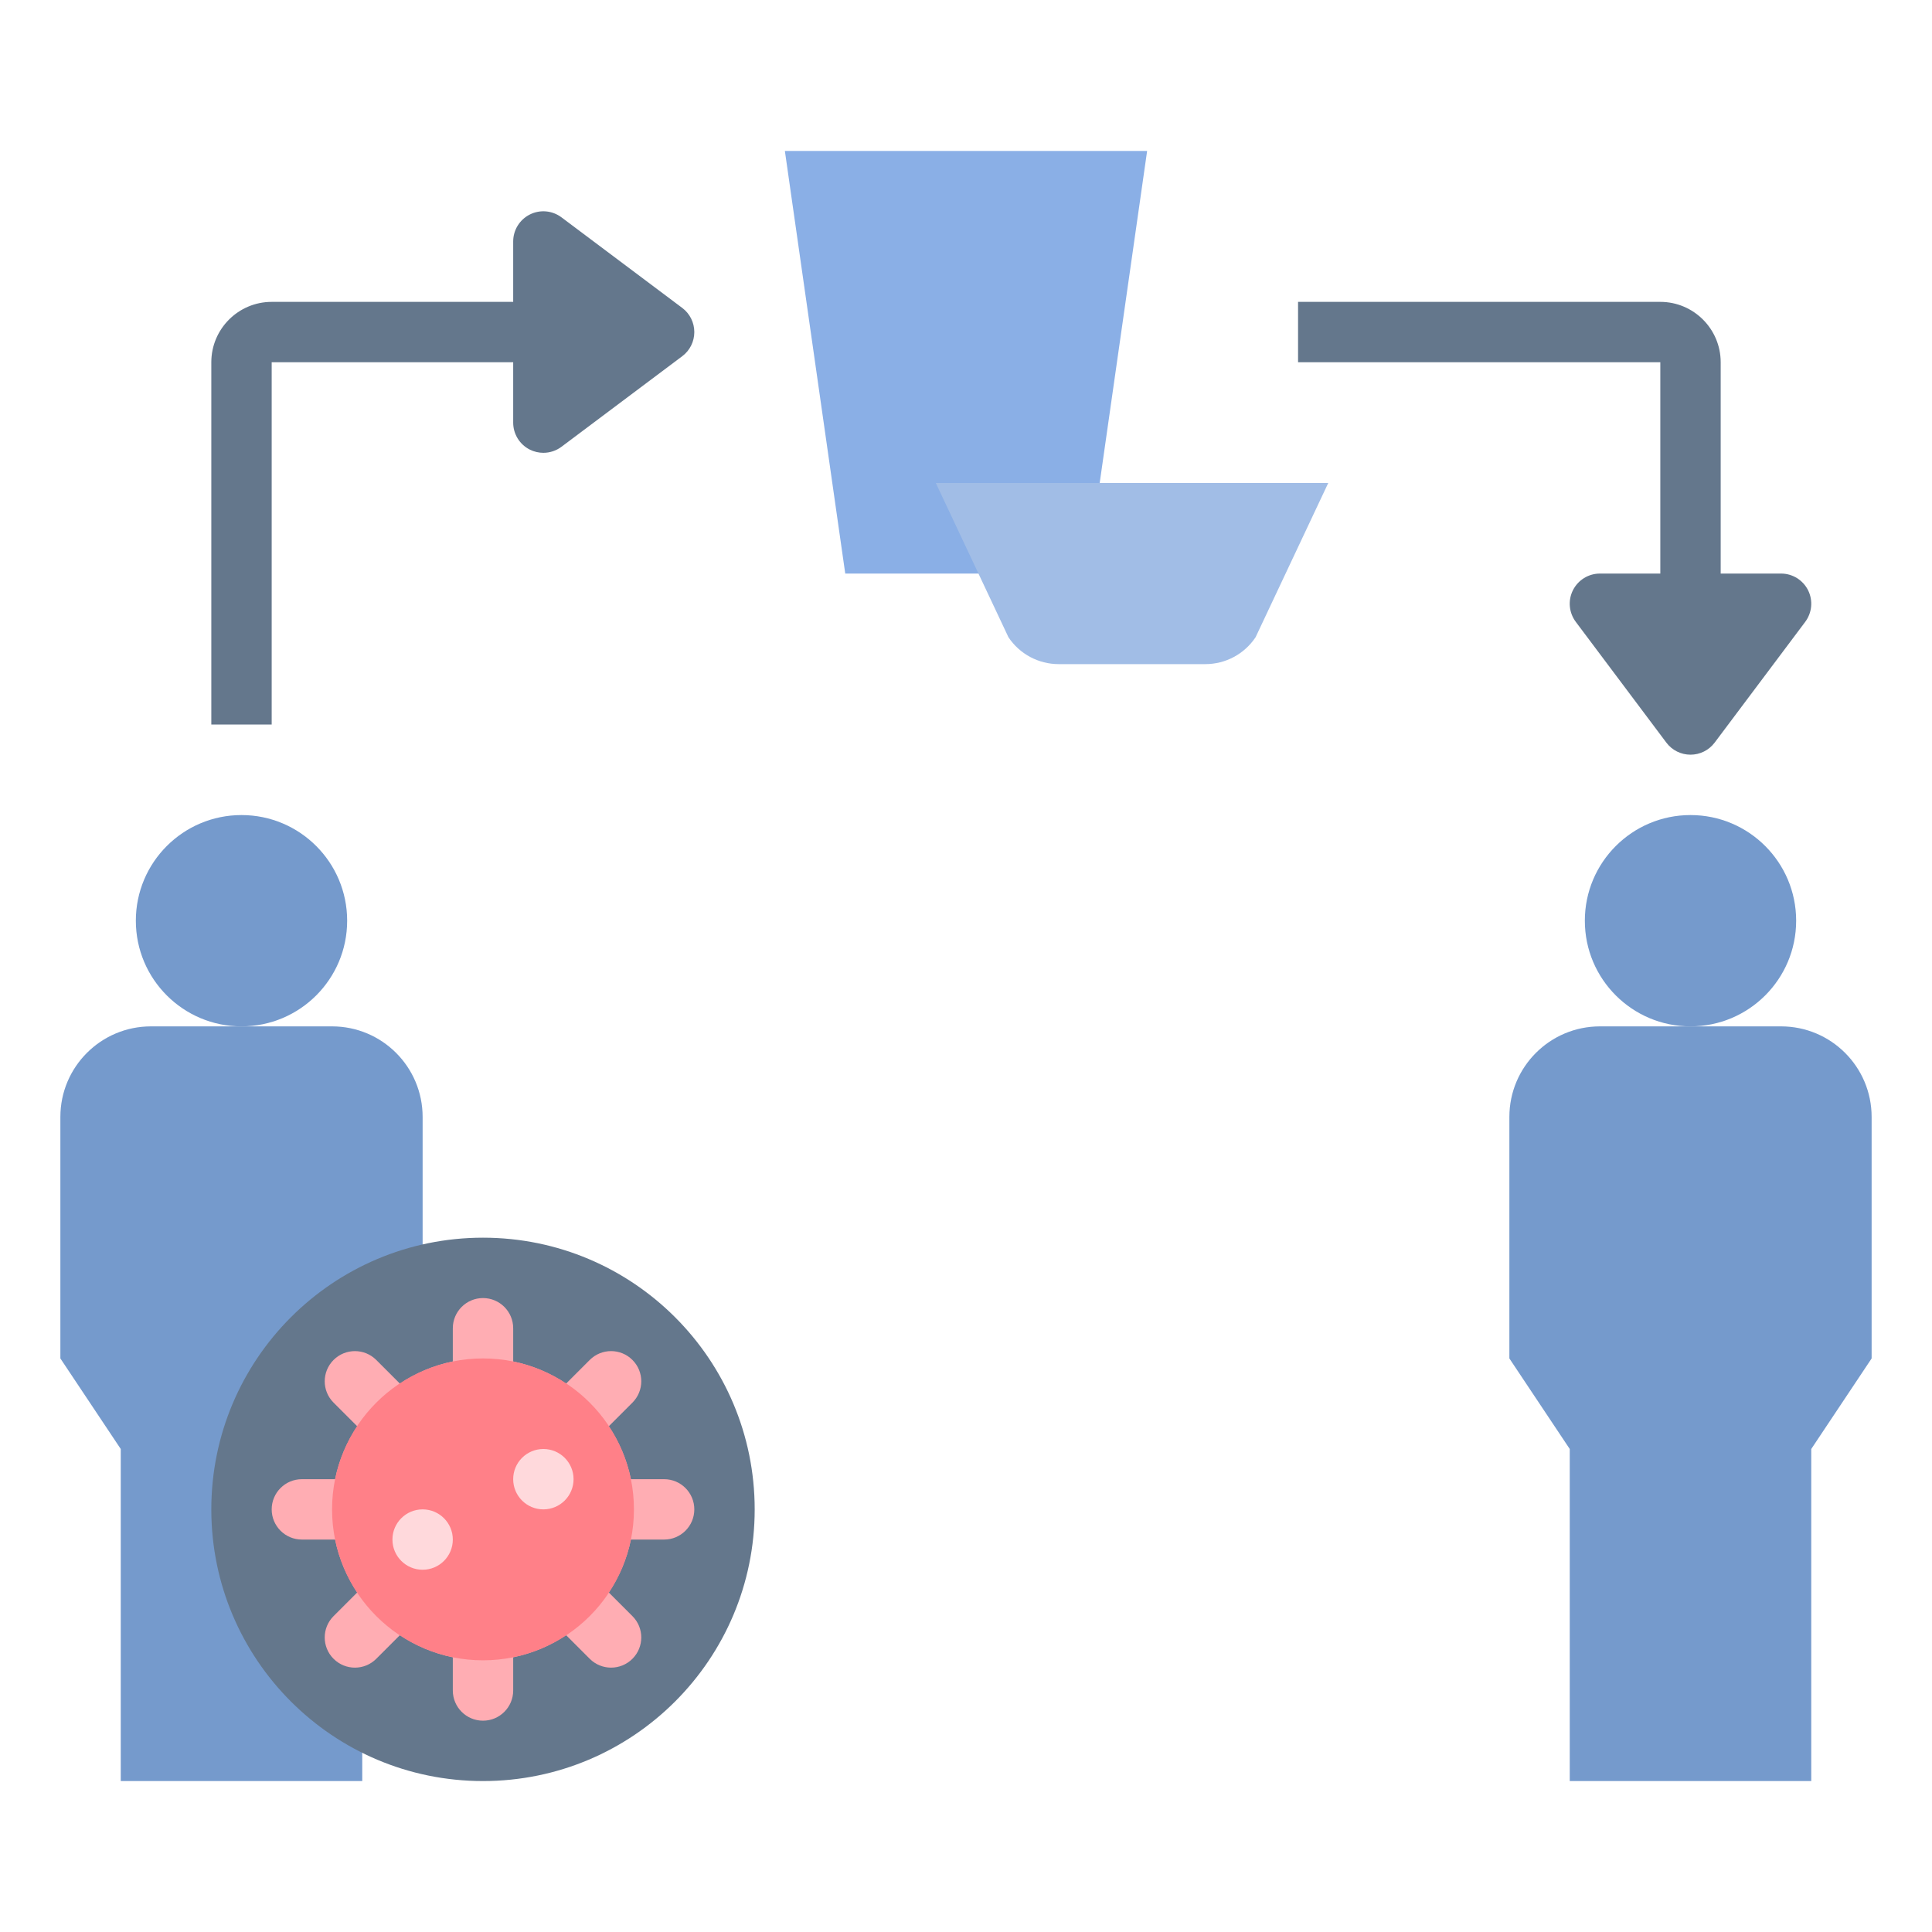 <?xml version="1.0" ?><svg id="Layer_1_1_" style="enable-background:new 0 0 64 64;" version="1.1" viewBox="0 0 64 64" xml:space="preserve" xmlns="http://www.w3.org/2000/svg" xmlns:xlink="http://www.w3.org/1999/xlink"><g><polygon points="26,5 28,19 36,19 38,5  " style="fill:#8AAFE6;"/></g><g><path d="M31,16l2.406,5.109C33.777,21.666,34.402,22,35.07,22h4.859c0.669,0,1.293-0.334,1.664-0.891L44,16   H31z" style="fill:#A1BDE6;"/></g><g><circle cx="56" cy="30.5" r="3.5" style="fill:#759ACC;"/></g><g><path d="M50,37v8l2,3v11h8V48l2-3v-8c0-1.657-1.343-3-3-3h-6C51.343,34,50,35.343,50,37z" style="fill:#759ACC;"/></g><path d="M59.895,19.553C59.725,19.214,59.379,19,59,19h-2v-7c0-1.103-0.897-2-2-2H43v2h12v7h-2  c-0.379,0-0.725,0.214-0.895,0.553S51.973,20.297,52.2,20.6l3,4c0.188,0.252,0.485,0.4,0.8,0.4s0.611-0.148,0.8-0.4l3-4  C60.027,20.297,60.064,19.892,59.895,19.553z" style="fill:#64778C;"/><path d="M18.6,7.2c-0.304-0.228-0.709-0.265-1.047-0.095C17.214,7.275,17,7.621,17,8v2H9  c-1.103,0-2,0.897-2,2v12h2V12h8v2c0,0.379,0.214,0.725,0.553,0.895C17.694,14.965,17.848,15,18,15c0.212,0,0.423-0.068,0.6-0.2l4-3  c0.252-0.188,0.4-0.485,0.4-0.8s-0.148-0.611-0.4-0.8L18.6,7.2z" style="fill:#64778C;"/><g><path d="M2,37v8l2,3v11h8V48l2-3v-8c0-1.657-1.343-3-3-3H5C3.343,34,2,35.343,2,37z" style="fill:#759ACC;"/></g><g><circle cx="8" cy="30.5" r="3.5" style="fill:#759ACC;"/></g><g><circle cx="16" cy="50" r="9" style="fill:#64778C;"/></g><path d="M22,49h-1.101c-0.13-0.637-0.384-1.229-0.732-1.753l0.783-0.783c0.391-0.391,0.391-1.024,0-1.414  c-0.39-0.39-1.023-0.391-1.414,0l-0.783,0.783c-0.524-0.348-1.116-0.602-1.753-0.732V44c0-0.552-0.448-1-1-1h0c-0.552,0-1,0.448-1,1  v1.101c-0.637,0.13-1.228,0.384-1.753,0.732l-0.783-0.783c-0.391-0.39-1.023-0.39-1.414,0c-0.391,0.391-0.391,1.024,0,1.414  l0.783,0.783c-0.348,0.524-0.602,1.116-0.732,1.753H10c-0.552,0-1,0.448-1,1v0c0,0.552,0.448,1,1,1h1.101  c0.13,0.637,0.384,1.229,0.732,1.753l-0.783,0.783c-0.391,0.39-0.391,1.024,0,1.414c0.39,0.39,1.023,0.391,1.414,0l0.783-0.783  c0.524,0.348,1.116,0.602,1.753,0.732V56c0,0.552,0.448,1,1,1h0c0.552,0,1-0.448,1-1v-1.101c0.637-0.13,1.228-0.384,1.753-0.732  l0.783,0.783c0.391,0.39,1.023,0.39,1.414,0c0.391-0.391,0.391-1.024,0-1.414l-0.783-0.783c0.348-0.524,0.602-1.116,0.732-1.753H22  c0.552,0,1-0.448,1-1v0C23,49.448,22.552,49,22,49z" style="fill:#FFADB3;"/><circle cx="16" cy="50" r="5" style="fill:#FF8088;"/><circle cx="18" cy="49" r="1" style="fill:#FFD9DC;"/><circle cx="14" cy="51" r="1" style="fill:#FFD9DC;"/></svg>